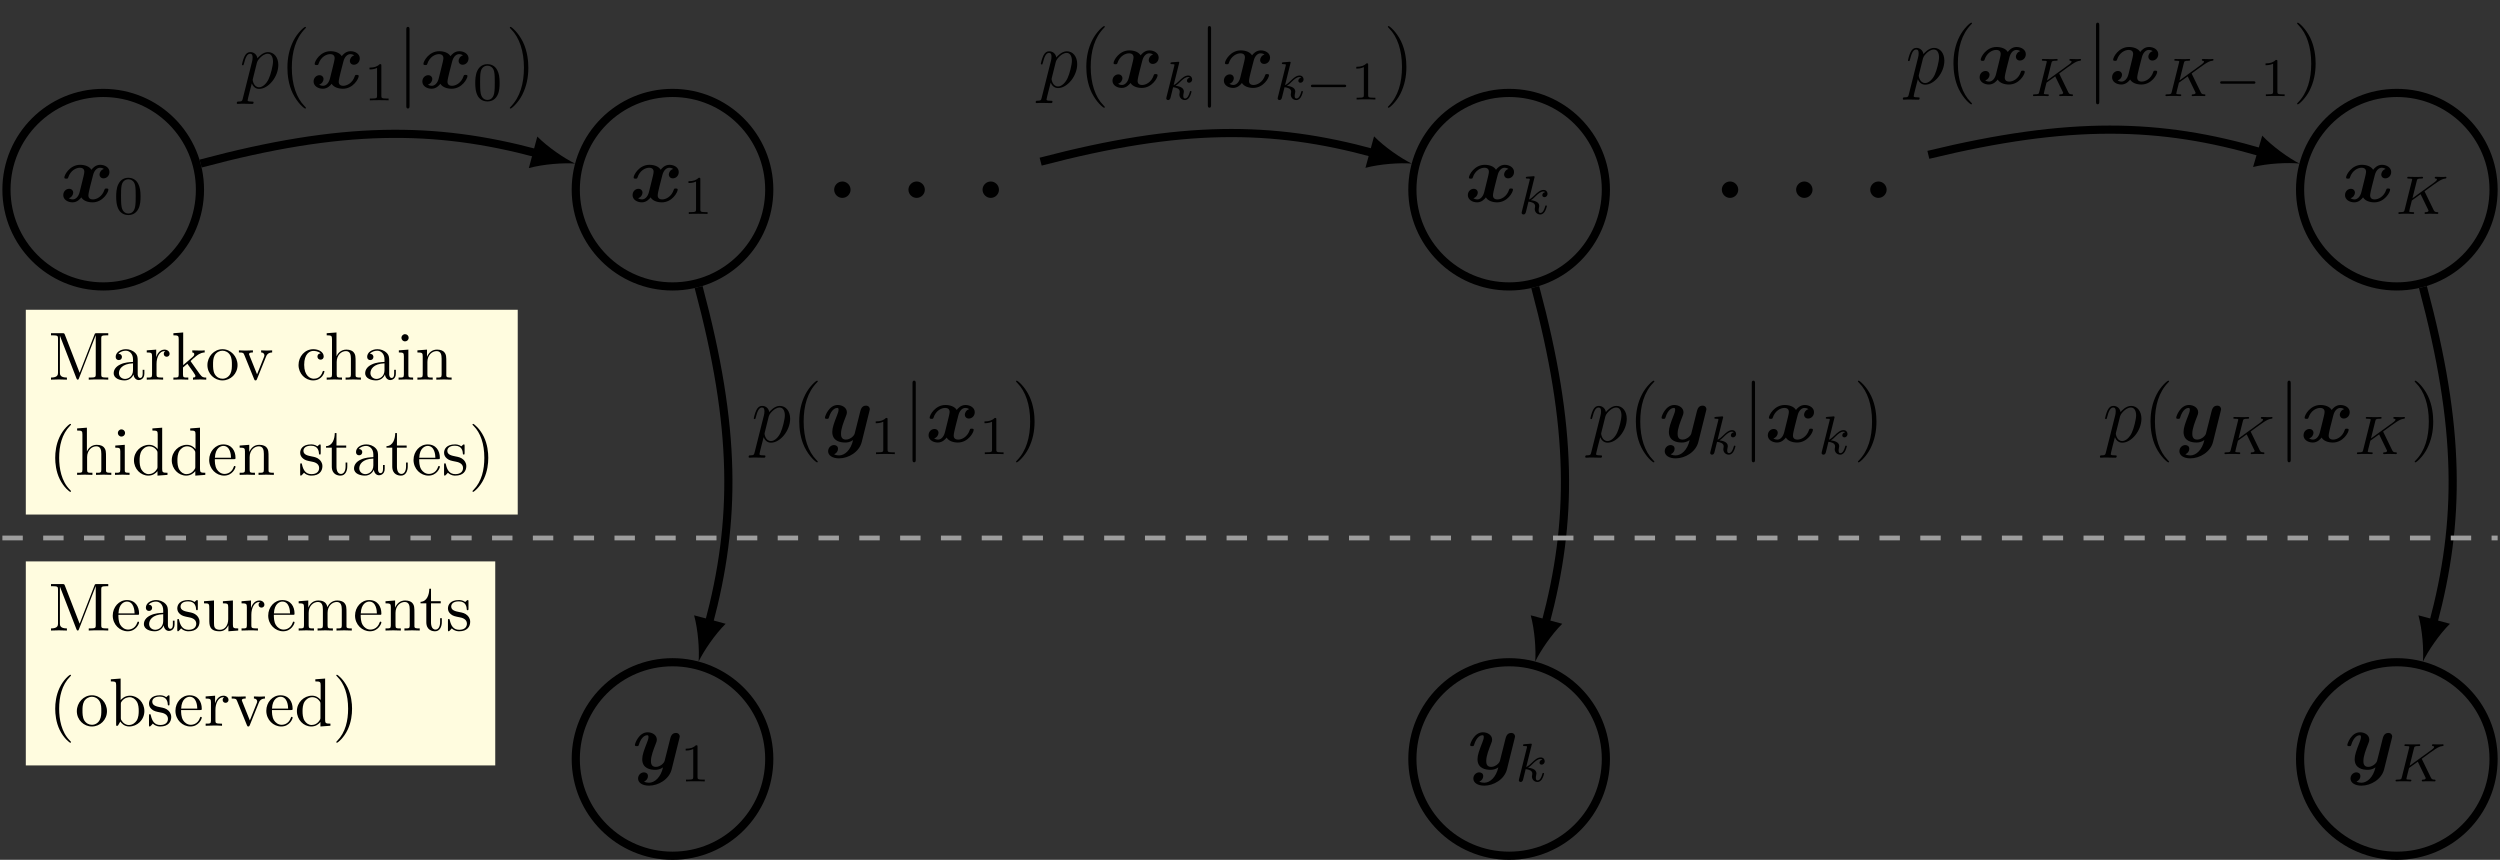 <?xml version="1.0" encoding="UTF-8" standalone="no"?>
<!DOCTYPE svg PUBLIC "-//W3C//DTD SVG 1.1//EN" "http://www.w3.org/Graphics/SVG/1.1/DTD/svg11.dtd">
<svg xmlns="http://www.w3.org/2000/svg" xmlns:xlink="http://www.w3.org/1999/xlink" version="1.1" width="366.24pt" height="125.958pt" viewBox="0 0 366.24 125.958">
<rect x="0" y="0" width="366.24" height="125.958" fill="#333333" stroke="none"/>
<g enable-background="new">
<path transform="matrix(1,0,0,-1,15.12,27.787)" stroke-width="1.196" stroke-linecap="butt" stroke-miterlimit="10" stroke-linejoin="miter" fill="none" stroke="#000000" d="M 14.173 0 C 14.173 7.828 7.828 14.173 0 14.173 C -7.828 14.173 -14.173 7.828 -14.173 0 C -14.173 -7.828 -7.828 -14.173 0 -14.173 C 7.828 -14.173 14.173 -7.828 14.173 0 Z M 0 0 "/>
<symbol id="font_0_1">
<path d="M .498 .409 C .462 .399 .444 .365 .444 .34 C .444 .318 .461 .294 .494 .294 C .529 .294 .566 .323 .566 .372 C .566 .425 .513 .46 .452 .46 C .395 .46 .358 .417 .345 .399 C .32 .441 .264 .46 .207 .46 C .081 .46 .013 .337 .013 .304 C .013 .29 .028 .29 .037 .29 C .049 .29 .056 .29 .06 .303 C .089 .394 .161 .424 .202 .424 C .24 .424 .258 .406 .258 .374 C .258 .355 .244 .3 .235 .264 L .201 .127 C .186 .066 .15 .036 .116 .036 C .111 .036 .088 .036 .068 .051 C .104 .061 .122 .095 .122 .12 C .122 .142 .105 .166 .072 .166 C .037 .166 0 .137 0 .088 C 0 .035 .053 0 .114 0 C .171 0 .208 .043 .221 .061 C .246 .019 .302 0 .359 0 C .485 0 .553 .123 .553 .156 C .553 .17 .538 .17 .529 .17 C .517 .17 .51 .17 .506 .157 C .477 .066 .405 .036 .364 .036 C .326 .036 .308 .054 .308 .086 C .308 .107 .321 .16 .33 .197 C .337 .223 .36 .317 .365 .333 C .38 .393 .415 .424 .45 .424 C .455 .424 .478 .424 .498 .409 Z "/>
</symbol>
<use xlink:href="#font_0_1" transform="matrix(11.955,0,0,-11.955,9.268,29.643)"/>
<symbol id="font_1_1">
<path d="M .448 .34 C .448 .447 .437 .512 .404 .576 C .36 .664 .279 .686 .224 .686 C .098 .686 .052 .592 .038 .564 C .002 .491 0 .392 0 .34 C 0 .274 .003 .173 .051 .093 C .097 .019 .171 0 .224 0 C .272 0 .358 .015 .408 .114 C .445 .186 .448 .275 .448 .34 M .224 .028 C .19 .028 .121 .044 .1 .149 C .089 .206 .089 .3 .089 .352 C .089 .421 .089 .491 .1 .546 C .121 .648 .199 .658 .224 .658 C .258 .658 .327 .641 .347 .55 C .359 .495 .359 .42 .359 .352 C .359 .293 .359 .203 .347 .147 C .326 .042 .257 .028 .224 .028 Z "/>
</symbol>
<use xlink:href="#font_1_1" transform="matrix(7.97,0,0,-7.97,17.02,31.507)"/>
<path transform="matrix(1,0,0,-1,15.12,27.787)" stroke-width="1.196" stroke-linecap="butt" stroke-miterlimit="10" stroke-linejoin="miter" fill="none" stroke="#000000" d="M 97.574 0 C 97.574 7.828 91.229 14.173 83.401 14.173 C 75.573 14.173 69.228 7.828 69.228 0 C 69.228 -7.828 75.573 -14.173 83.401 -14.173 C 91.229 -14.173 97.574 -7.828 97.574 0 Z M 83.401 0 "/>
<use xlink:href="#font_0_1" transform="matrix(11.955,0,0,-11.955,92.668,29.643)"/>
<symbol id="font_1_2">
<path d="M .218 .637 C .218 .664 .216 .665 .189 .665 C .148 .625 .095 .601 0 .601 L 0 .568 C .027 .568 .081 .568 .139 .595 L .139 .082 C .139 .045 .136 .033 .041 .033 L .006 .033 L .006 0 C .047 .003 .133 .003 .178 .003 C .223 .003 .31 .003 .351 0 L .351 .033 L .316 .033 C .221 .033 .218 .045 .218 .082 L .218 .637 Z "/>
</symbol>
<use xlink:href="#font_1_2" transform="matrix(7.97,0,0,-7.97,100.858,31.34)"/>
<symbol id="font_2_1">
<path d="M .097 .048 C .097 .077 .073 .097 .049 .097 C .02 .097 0 .073 0 .049 C 0 .02 .024 0 .048 0 C .077 0 .097 .024 .097 .048 Z "/>
</symbol>
<use xlink:href="#font_2_1" transform="matrix(24.787,0,0,-24.787,122.2,28.992)"/>
<use xlink:href="#font_2_1" transform="matrix(24.787,0,0,-24.787,133.082,28.992)"/>
<use xlink:href="#font_2_1" transform="matrix(24.787,0,0,-24.787,143.939,28.992)"/>
<path transform="matrix(1,0,0,-1,15.12,27.787)" stroke-width="1.196" stroke-linecap="butt" stroke-miterlimit="10" stroke-linejoin="miter" fill="none" stroke="#000000" d="M 220.135 0 C 220.135 7.828 213.789 14.173 205.962 14.173 C 198.134 14.173 191.788 7.828 191.788 0 C 191.788 -7.828 198.134 -14.173 205.962 -14.173 C 213.789 -14.173 220.135 -7.828 220.135 0 Z M 205.962 0 "/>
<use xlink:href="#font_0_1" transform="matrix(11.955,0,0,-11.955,215.033,29.643)"/>
<symbol id="font_3_2">
<path d="M .235 .674 C .236 .676 .239 .689 .239 .69 C .239 .695 .235 .704 .223 .704 C .219 .704 .188 .701 .165 .699 L .109 .695 C .087 .693 .077 .692 .077 .674 C .077 .66 .091 .66 .103 .66 C .151 .66 .151 .654 .151 .645 C .151 .642 .151 .64 .146 .622 L .004 .053 C 0 .038 0 .032 0 .031 C 0 .014 .014 0 .033 0 C .067 0 .075 .032 .079 .046 C .089 .088 .115 .194 .126 .236 C .181 .23 .248 .211 .248 .154 C .248 .149 .248 .144 .246 .134 C .243 .121 .241 .107 .241 .102 C .241 .043 .285 0 .343 0 C .385 0 .411 .031 .424 .05 C .448 .087 .464 .147 .464 .153 C .464 .163 .456 .166 .449 .166 C .437 .166 .435 .16 .431 .142 C .418 .095 .392 .028 .345 .028 C .319 .028 .313 .05 .313 .077 C .313 .09 .314 .102 .319 .125 C .32 .129 .324 .145 .324 .156 C .324 .238 .221 .256 .17 .263 C .207 .285 .241 .319 .253 .332 C .308 .386 .353 .423 .401 .423 C .414 .423 .426 .42 .434 .41 C .38 .403 .38 .356 .38 .355 C .38 .333 .397 .318 .419 .318 C .446 .318 .476 .34 .476 .381 C .476 .415 .452 .451 .402 .451 C .344 .451 .292 .407 .235 .35 C .177 .293 .152 .282 .136 .275 L .235 .674 Z "/>
</symbol>
<use xlink:href="#font_3_2" transform="matrix(7.97,0,0,-7.97,222.912,31.42)"/>
<use xlink:href="#font_2_1" transform="matrix(24.787,0,0,-24.787,252.241,28.992)"/>
<use xlink:href="#font_2_1" transform="matrix(24.787,0,0,-24.787,263.123,28.992)"/>
<use xlink:href="#font_2_1" transform="matrix(24.787,0,0,-24.787,273.98,28.992)"/>
<path transform="matrix(1,0,0,-1,15.12,27.787)" stroke-width="1.196" stroke-linecap="butt" stroke-miterlimit="10" stroke-linejoin="miter" fill="none" stroke="#000000" d="M 350.178 0 C 350.178 7.828 343.833 14.173 336.005 14.173 C 328.177 14.173 321.832 7.828 321.832 0 C 321.832 -7.828 328.177 -14.173 336.005 -14.173 C 343.833 -14.173 350.178 -7.828 350.178 0 Z M 336.005 0 "/>
<use xlink:href="#font_0_1" transform="matrix(11.955,0,0,-11.955,343.534,29.643)"/>
<symbol id="font_3_1">
<path d="M .488 .402 C .487 .404 .482 .414 .482 .415 C .482 .417 .499 .429 .509 .436 C .588 .494 .696 .572 .729 .593 C .78 .625 .817 .646 .862 .65 C .87 .651 .884 .652 .884 .67 C .883 .677 .877 .683 .87 .683 C .869 .683 .841 .68 .834 .68 L .794 .68 C .777 .68 .752 .68 .743 .681 C .736 .681 .697 .683 .69 .683 C .683 .683 .669 .683 .669 .664 C .669 .663 .67 .651 .685 .65 C .693 .649 .709 .647 .709 .635 C .709 .619 .689 .602 .687 .601 L .679 .594 C .676 .591 .672 .587 .667 .584 L .259 .288 L .338 .605 C .347 .641 .349 .65 .422 .65 C .442 .65 .454 .65 .454 .669 C .454 .67 .453 .683 .437 .683 C .418 .683 .394 .681 .375 .68 L .312 .68 C .216 .68 .19 .683 .183 .683 C .178 .683 .163 .683 .163 .664 C .163 .65 .175 .65 .192 .65 C .225 .65 .254 .65 .254 .634 C .254 .63 .253 .629 .25 .616 L .116 .079 C .107 .041 .105 .033 .031 .033 C .012 .033 0 .033 0 .014 C 0 .01 .003 0 .016 0 C .035 0 .059 .002 .078 .003 L .207 .003 C .223 .002 .256 0 .271 0 C .276 0 .291 0 .291 .018 C .291 .033 .279 .033 .262 .033 C .255 .033 .241 .033 .224 .035 C .203 .037 .2 .039 .2 .049 C .2 .055 .207 .08 .21 .096 L .248 .247 L .409 .363 L .529 .116 C .533 .108 .544 .086 .548 .077 C .554 .067 .554 .065 .554 .061 C .554 .034 .517 .033 .506 .033 C .496 .033 .482 .033 .482 .014 C .482 .013 .483 0 .499 0 C .509 0 .547 .002 .556 .003 L .614 .003 C .706 .003 .703 0 .716 0 C .72 0 .735 0 .735 .019 C .735 .033 .721 .033 .715 .033 C .676 .034 .663 .041 .647 .075 L .488 .402 Z "/>
</symbol>
<use xlink:href="#font_3_1" transform="matrix(7.97,0,0,-7.97,351.349,31.34)"/>
<path transform="matrix(1,0,0,-1,15.12,27.787)" stroke-width="1.196" stroke-linecap="butt" stroke-miterlimit="10" stroke-linejoin="miter" fill="none" stroke="#000000" d="M 97.574 -83.401 C 97.574 -75.573 91.229 -69.228 83.401 -69.228 C 75.573 -69.228 69.228 -75.573 69.228 -83.401 C 69.228 -91.229 75.573 -97.574 83.401 -97.574 C 91.229 -97.574 97.574 -91.229 97.574 -83.401 Z M 83.401 -83.401 "/>
<symbol id="font_0_2">
<path d="M .545 .579 C .55 .597 .55 .599 .55 .602 C .55 .624 .534 .646 .503 .646 C .451 .646 .439 .599 .432 .572 L .406 .468 C .394 .42 .375 .343 .364 .302 C .359 .28 .328 .256 .325 .254 C .314 .247 .29 .23 .257 .23 C .198 .23 .197 .28 .197 .303 C .197 .364 .228 .442 .256 .514 C .266 .54 .269 .547 .269 .564 C .269 .622 .211 .654 .156 .654 C .05 .654 0 .518 0 .498 C 0 .484 .015 .484 .024 .484 C .036 .484 .043 .484 .047 .497 C .08 .608 .135 .618 .15 .618 C .157 .618 .167 .618 .167 .597 C .167 .574 .156 .548 .15 .532 C .111 .432 .09 .375 .09 .324 C .09 .21 .19 .194 .249 .194 C .274 .194 .308 .198 .345 .224 C .317 .101 .242 .036 .173 .036 C .16 .036 .132 .038 .112 .05 C .144 .063 .16 .09 .16 .117 C .16 .153 .131 .163 .111 .163 C .074 .163 .039 .131 .039 .087 C .039 .036 .092 0 .173 0 C .288 0 .42 .077 .451 .201 L .545 .579 Z "/>
</symbol>
<use xlink:href="#font_0_2" transform="matrix(11.955,0,0,-11.955,93.008,115.096)"/>
<use xlink:href="#font_1_2" transform="matrix(7.97,0,0,-7.97,100.447,114.475)"/>
<path transform="matrix(1,0,0,-1,15.12,27.787)" stroke-width="1.196" stroke-linecap="butt" stroke-miterlimit="10" stroke-linejoin="miter" fill="none" stroke="#000000" d="M 220.135 -83.401 C 220.135 -75.573 213.789 -69.228 205.962 -69.228 C 198.134 -69.228 191.788 -75.573 191.788 -83.401 C 191.788 -91.229 198.134 -97.574 205.962 -97.574 C 213.789 -97.574 220.135 -91.229 220.135 -83.401 Z M 205.962 -83.401 "/>
<use xlink:href="#font_0_2" transform="matrix(11.955,0,0,-11.955,215.373,115.096)"/>
<use xlink:href="#font_3_2" transform="matrix(7.97,0,0,-7.97,222.501,114.555)"/>
<path transform="matrix(1,0,0,-1,15.12,27.787)" stroke-width="1.196" stroke-linecap="butt" stroke-miterlimit="10" stroke-linejoin="miter" fill="none" stroke="#000000" d="M 350.178 -83.401 C 350.178 -75.573 343.833 -69.228 336.005 -69.228 C 328.177 -69.228 321.832 -75.573 321.832 -83.401 C 321.832 -91.229 328.177 -97.574 336.005 -97.574 C 343.833 -97.574 350.178 -91.229 350.178 -83.401 Z M 336.005 -83.401 "/>
<use xlink:href="#font_0_2" transform="matrix(11.955,0,0,-11.955,343.874,115.096)"/>
<use xlink:href="#font_3_1" transform="matrix(7.97,0,0,-7.97,350.938,114.475)"/>
<path transform="matrix(1,0,0,-1,15.12,27.787)" stroke-width="1.196" stroke-linecap="butt" stroke-miterlimit="10" stroke-linejoin="miter" fill="none" stroke="#000000" d="M 14.268 3.823 C 34.935 9.36 48.466 9.36 63.59 5.308 "/>
<path transform="matrix(.966,.259,.259,-.966,78.71,22.479)" d="M 5.739 0 C 4.038 .319 1.275 1.275 -.638 2.391 L -.638 -2.391 C 1.275 -1.275 4.038 -.319 5.739 0 "/>
<symbol id="font_2_2">
<path d="M .074 .067 C .067 .037 .063 .029 .022 .029 C .01 .029 0 .029 0 .01 C 0 .008 .001 0 .012 0 C .025 0 .039 .002 .052 .002 L .095 .002 C .116 .002 .167 0 .188 0 C .194 0 .206 0 .206 .018 C .206 .029 .199 .029 .182 .029 C .136 .029 .133 .036 .133 .044 C .133 .056 .178 .228 .184 .251 C .195 .223 .222 .184 .274 .184 C .387 .184 .509 .331 .509 .478 C .509 .57 .457 .635 .382 .635 C .318 .635 .264 .573 .253 .559 C .245 .609 .206 .635 .166 .635 C .137 .635 .114 .621 .095 .583 C .077 .547 .063 .486 .063 .482 C .063 .478 .067 .473 .074 .473 C .082 .473 .083 .474 .089 .497 C .104 .556 .123 .615 .163 .615 C .186 .615 .194 .599 .194 .569 C .194 .545 .191 .535 .187 .517 L .074 .067 M .247 .506 C .254 .534 .282 .563 .298 .577 C .309 .587 .342 .615 .38 .615 C .424 .615 .444 .571 .444 .519 C .444 .471 .416 .358 .391 .306 C .366 .252 .32 .204 .274 .204 C .206 .204 .195 .29 .195 .294 C .195 .297 .197 .305 .198 .31 L .247 .506 Z "/>
</symbol>
<use xlink:href="#font_2_2" transform="matrix(11.955,0,0,-11.955,34.687,15.223)"/>
<symbol id="font_4_1">
<path d="M .227 .008 C .227 .011 .227 .013 .21 .03 C .11 .131 .054 .296 .054 .5 C .054 .694 .101 .861 .217 .979 C .227 .988 .227 .99 .227 .993 C .227 .999 .222 1.001 .218 1.001 C .205 1.001 .123 .929 .074 .831 C .023 .73 0 .623 0 .5 C 0 .411 .014 .292 .066 .185 C .125 .065 .207 0 .218 0 C .222 0 .227 .002 .227 .008 Z "/>
</symbol>
<use xlink:href="#font_4_1" transform="matrix(11.955,0,0,-11.955,42.105,15.905)"/>
<use xlink:href="#font_0_1" transform="matrix(11.955,0,0,-11.955,45.94,13)"/>
<use xlink:href="#font_1_2" transform="matrix(7.97,0,0,-7.97,54.129,14.697)"/>
<symbol id="font_5_1">
<path d="M .04 .964 C .04 .982 .04 1 .02 1 C 0 1 0 .982 0 .964 L 0 .036 C 0 .018 0 0 .02 0 C .04 0 .04 .018 .04 .036 L .04 .964 Z "/>
</symbol>
<use xlink:href="#font_5_1" transform="matrix(11.955,0,0,-11.955,59.52,15.893)"/>
<use xlink:href="#font_0_1" transform="matrix(11.955,0,0,-11.955,61.872,13)"/>
<use xlink:href="#font_1_1" transform="matrix(7.97,0,0,-7.97,69.623,14.864)"/>
<symbol id="font_4_2">
<path d="M .227 .5 C .227 .576 .217 .7 .161 .816 C .102 .936 .02 1.001 .009 1.001 C .005 1.001 0 .999 0 .993 C 0 .99 0 .988 .017 .971 C .117 .87 .173 .705 .173 .501 C .173 .307 .126 .14 .01 .022 C 0 .013 0 .011 0 .008 C 0 .002 .005 0 .009 0 C .022 0 .104 .072 .153 .17 C .204 .272 .227 .38 .227 .5 Z "/>
</symbol>
<use xlink:href="#font_4_2" transform="matrix(11.955,0,0,-11.955,74.687,15.905)"/>
<path transform="matrix(1,0,0,-1,15.12,27.787)" stroke-width="1.196" stroke-linecap="butt" stroke-miterlimit="10" stroke-linejoin="miter" fill="none" stroke="#000000" d="M 137.332 4.106 C 157.917 9.507 171.166 9.438 186.159 5.337 "/>
<path transform="matrix(.965,.264,.264,-.965,201.279,22.45)" d="M 5.739 0 C 4.038 .319 1.275 1.275 -.638 2.391 L -.638 -2.391 C 1.275 -1.275 4.038 -.319 5.739 0 "/>
<use xlink:href="#font_2_2" transform="matrix(11.955,0,0,-11.955,151.721,15.104)"/>
<use xlink:href="#font_4_1" transform="matrix(11.955,0,0,-11.955,159.14,15.786)"/>
<use xlink:href="#font_0_1" transform="matrix(11.955,0,0,-11.955,162.974,12.881)"/>
<use xlink:href="#font_3_2" transform="matrix(7.97,0,0,-7.97,170.853,14.658)"/>
<use xlink:href="#font_5_1" transform="matrix(11.955,0,0,-11.955,176.941,15.774)"/>
<use xlink:href="#font_0_1" transform="matrix(11.955,0,0,-11.955,179.293,12.881)"/>
<use xlink:href="#font_3_2" transform="matrix(7.97,0,0,-7.97,187.172,14.658)"/>
<symbol id="font_6_1">
<path d="M .611 0 C .627 0 .649 0 .649 .023 C .649 .046 .627 .046 .611 .046 L .038 .046 C .022 .046 0 .046 0 .023 C 0 0 .022 0 .038 0 L .611 0 Z "/>
</symbol>
<use xlink:href="#font_6_1" transform="matrix(7.97,0,0,-7.97,192.041,12.769)"/>
<use xlink:href="#font_1_2" transform="matrix(7.97,0,0,-7.97,198.691,14.578)"/>
<use xlink:href="#font_4_2" transform="matrix(11.955,0,0,-11.955,203.317,15.786)"/>
<path transform="matrix(1,0,0,-1,15.12,27.787)" stroke-width="1.196" stroke-linecap="butt" stroke-miterlimit="10" stroke-linejoin="miter" fill="none" stroke="#000000" d="M 267.375 5.104 C 288.055 10.127 301.316 9.813 316.231 5.438 "/>
<path transform="matrix(.96,.281,.281,-.96,331.351,22.349)" d="M 5.739 0 C 4.038 .319 1.275 1.275 -.638 2.391 L -.638 -2.391 C 1.275 -1.275 4.038 -.319 5.739 0 "/>
<use xlink:href="#font_2_2" transform="matrix(11.955,0,0,-11.955,278.756,14.606)"/>
<use xlink:href="#font_4_1" transform="matrix(11.955,0,0,-11.955,286.174,15.288)"/>
<use xlink:href="#font_0_1" transform="matrix(11.955,0,0,-11.955,290.008,12.383)"/>
<use xlink:href="#font_3_1" transform="matrix(7.97,0,0,-7.97,297.824,14.08)"/>
<use xlink:href="#font_5_1" transform="matrix(11.955,0,0,-11.955,307.059,15.276)"/>
<use xlink:href="#font_0_1" transform="matrix(11.955,0,0,-11.955,309.411,12.383)"/>
<use xlink:href="#font_3_1" transform="matrix(7.97,0,0,-7.97,317.227,14.08)"/>
<use xlink:href="#font_6_1" transform="matrix(7.97,0,0,-7.97,325.241,12.271)"/>
<use xlink:href="#font_1_2" transform="matrix(7.97,0,0,-7.97,331.892,14.08)"/>
<use xlink:href="#font_4_2" transform="matrix(11.955,0,0,-11.955,336.517,15.288)"/>
<path transform="matrix(1,0,0,-1,15.12,27.787)" stroke-width="1.196" stroke-linecap="butt" stroke-miterlimit="10" stroke-linejoin="miter" fill="none" stroke="#000000" d="M 87.224 -14.268 C 92.761 -34.935 92.761 -48.466 88.709 -63.59 "/>
<path transform="matrix(-.259,.966,.966,.259,103.829,91.377)" d="M 5.739 0 C 4.038 .319 1.275 1.275 -.638 2.391 L -.638 -2.391 C 1.275 -1.275 4.038 -.319 5.739 0 "/>
<use xlink:href="#font_2_2" transform="matrix(11.955,0,0,-11.955,109.669,67.052)"/>
<use xlink:href="#font_4_1" transform="matrix(11.955,0,0,-11.955,117.087,67.734)"/>
<use xlink:href="#font_0_2" transform="matrix(11.955,0,0,-11.955,120.85,67.148)"/>
<use xlink:href="#font_1_2" transform="matrix(7.97,0,0,-7.97,128.289,66.527)"/>
<use xlink:href="#font_5_1" transform="matrix(11.955,0,0,-11.955,133.679,67.722)"/>
<use xlink:href="#font_0_1" transform="matrix(11.955,0,0,-11.955,136.031,64.829)"/>
<use xlink:href="#font_1_2" transform="matrix(7.97,0,0,-7.97,144.221,66.527)"/>
<use xlink:href="#font_4_2" transform="matrix(11.955,0,0,-11.955,148.846,67.734)"/>
<path transform="matrix(1,0,0,-1,15.12,27.787)" stroke-width="1.196" stroke-linecap="butt" stroke-miterlimit="10" stroke-linejoin="miter" fill="none" stroke="#000000" d="M 209.784 -14.268 C 215.322 -34.935 215.322 -48.466 211.269 -63.59 "/>
<path transform="matrix(-.259,.966,.966,.259,226.389,91.377)" d="M 5.739 0 C 4.038 .319 1.275 1.275 -.638 2.391 L -.638 -2.391 C 1.275 -1.275 4.038 -.319 5.739 0 "/>
<use xlink:href="#font_2_2" transform="matrix(11.955,0,0,-11.955,232.228,67.052)"/>
<use xlink:href="#font_4_1" transform="matrix(11.955,0,0,-11.955,239.646,67.734)"/>
<use xlink:href="#font_0_2" transform="matrix(11.955,0,0,-11.955,243.409,67.148)"/>
<use xlink:href="#font_3_2" transform="matrix(7.97,0,0,-7.97,250.537,66.607)"/>
<use xlink:href="#font_5_1" transform="matrix(11.955,0,0,-11.955,256.626,67.722)"/>
<use xlink:href="#font_0_1" transform="matrix(11.955,0,0,-11.955,258.978,64.829)"/>
<use xlink:href="#font_3_2" transform="matrix(7.97,0,0,-7.97,266.856,66.607)"/>
<use xlink:href="#font_4_2" transform="matrix(11.955,0,0,-11.955,272.18,67.734)"/>
<path transform="matrix(1,0,0,-1,15.12,27.787)" stroke-width="1.196" stroke-linecap="butt" stroke-miterlimit="10" stroke-linejoin="miter" fill="none" stroke="#000000" d="M 339.828 -14.268 C 345.365 -34.935 345.365 -48.466 341.313 -63.59 "/>
<path transform="matrix(-.259,.966,.966,.259,356.433,91.377)" d="M 5.739 0 C 4.038 .319 1.275 1.275 -.638 2.391 L -.638 -2.391 C 1.275 -1.275 4.038 -.319 5.739 0 "/>
<use xlink:href="#font_2_2" transform="matrix(11.955,0,0,-11.955,307.626,67.052)"/>
<use xlink:href="#font_4_1" transform="matrix(11.955,0,0,-11.955,315.044,67.734)"/>
<use xlink:href="#font_0_2" transform="matrix(11.955,0,0,-11.955,318.807,67.148)"/>
<use xlink:href="#font_3_1" transform="matrix(7.97,0,0,-7.97,325.872,66.527)"/>
<use xlink:href="#font_5_1" transform="matrix(11.955,0,0,-11.955,335.107,67.722)"/>
<use xlink:href="#font_0_1" transform="matrix(11.955,0,0,-11.955,337.459,64.829)"/>
<use xlink:href="#font_3_1" transform="matrix(7.97,0,0,-7.97,345.275,66.527)"/>
<use xlink:href="#font_4_2" transform="matrix(11.955,0,0,-11.955,353.744,67.734)"/>
<path transform="matrix(1,0,0,-1,15.12,27.787)" stroke-width=".697" stroke-linecap="butt" stroke-dasharray="2.989,2.989" stroke-miterlimit="10" stroke-linejoin="miter" fill="none" stroke="#9e9e9e" d="M -14.771 -51.024 L 350.776 -51.024 "/>
<path transform="matrix(1,0,0,-1,15.12,27.787)" d="M -11.339 -47.592 L 60.725 -47.592 L 60.725 -17.593 L -11.339 -17.593 Z " fill="#fffcdf"/>
<symbol id="font_7_3">
<path d="M .204 .661 C .195 .683 .192 .683 .169 .683 L 0 .683 L 0 .652 L .024 .652 C .101 .652 .103 .641 .103 .605 L .103 .105 C .103 .078 .103 .031 0 .031 L 0 0 C .035 .001 .084 .003 .117 .003 C .15 .003 .199 .001 .234 0 L .234 .031 C .131 .031 .131 .078 .131 .105 L .131 .644 L .132 .644 L .373 .022 C .378 .009 .383 0 .393 0 C .404 0 .407 .008 .411 .019 L .657 .652 L .658 .652 L .658 .078 C .658 .042 .656 .031 .579 .031 L .555 .031 L .555 0 C .592 .003 .66 .003 .699 .003 C .738 .003 .805 .003 .842 0 L .842 .031 L .818 .031 C .741 .031 .739 .042 .739 .078 L .739 .605 C .739 .641 .741 .652 .818 .652 L .842 .652 L .842 .683 L .673 .683 C .647 .683 .647 .682 .64 .664 L .421 .101 L .204 .661 Z "/>
</symbol>
<symbol id="font_7_4">
<path d="M .291 .087 C .295 .047 .322 .005 .369 .005 C .39 .005 .451 .019 .451 .1 L .451 .156 L .426 .156 L .426 .1 C .426 .042 .401 .036 .39 .036 C .357 .036 .353 .081 .353 .086 L .353 .286 C .353 .328 .353 .367 .317 .404 C .278 .443 .228 .459 .18 .459 C .098 .459 .029 .412 .029 .346 C .029 .316 .049 .299 .075 .299 C .103 .299 .121 .319 .121 .345 C .121 .357 .116 .39 .07 .391 C .097 .426 .146 .437 .178 .437 C .227 .437 .284 .398 .284 .309 L .284 .272 C .233 .269 .163 .266 .1 .236 C .025 .202 0 .15 0 .106 C 0 .025 .097 0 .16 0 C .226 0 .272 .04 .291 .087 M .284 .251 L .284 .151 C .284 .056 .212 .022 .167 .022 C .118 .022 .077 .057 .077 .107 C .077 .162 .119 .245 .284 .251 Z "/>
</symbol>
<symbol id="font_7_f">
<path d="M .139 .332 L .139 .442 L 0 .431 L 0 .4 C .07 .4 .078 .393 .078 .344 L .078 .076 C .078 .031 .067 .031 0 .031 L 0 0 C .039 .001 .086 .003 .114 .003 C .154 .003 .201 .003 .241 0 L .241 .031 L .22 .031 C .146 .031 .144 .042 .144 .078 L .144 .232 C .144 .331 .186 .42 .262 .42 C .269 .42 .271 .42 .273 .419 C .27 .418 .25 .406 .25 .38 C .25 .352 .271 .337 .293 .337 C .311 .337 .336 .349 .336 .381 C .336 .413 .305 .442 .262 .442 C .189 .442 .153 .375 .139 .332 Z "/>
</symbol>
<symbol id="font_7_b">
<path d="M .078 .076 C .078 .031 .067 .031 0 .031 L 0 0 C .033 .001 .08 .003 .109 .003 C .139 .003 .179 .002 .219 0 L .219 .031 C .152 .031 .141 .031 .141 .076 L .141 .179 L .205 .234 C .282 .128 .324 .072 .324 .054 C .324 .035 .307 .031 .288 .031 L .288 0 C .316 .001 .375 .003 .396 .003 C .425 .003 .454 .002 .483 0 L .483 .031 C .446 .031 .424 .031 .386 .084 L .259 .263 C .258 .265 .253 .271 .253 .274 C .253 .278 .324 .338 .334 .346 C .397 .397 .439 .399 .46 .4 L .46 .431 C .431 .428 .418 .428 .39 .428 C .354 .428 .292 .43 .278 .431 L .278 .4 C .297 .399 .307 .388 .307 .375 C .307 .355 .293 .343 .285 .336 L .144 .214 L .144 .694 L 0 .683 L 0 .652 C .07 .652 .078 .645 .078 .596 L .078 .076 Z "/>
</symbol>
<symbol id="font_7_e">
<path d="M .443 .225 C .443 .353 .343 .459 .222 .459 C .097 .459 0 .35 0 .225 C 0 .096 .104 0 .221 0 C .342 0 .443 .098 .443 .225 M .222 .025 C .179 .025 .135 .046 .108 .092 C .083 .136 .083 .197 .083 .233 C .083 .272 .083 .326 .107 .37 C .134 .416 .181 .437 .221 .437 C .265 .437 .308 .415 .334 .372 C .36 .329 .36 .271 .36 .233 C .36 .197 .36 .143 .338 .099 C .316 .054 .272 .025 .222 .025 Z "/>
</symbol>
<symbol id="font_7_13">
<path d="M .397 .344 C .406 .367 .423 .41 .489 .411 L .489 .442 C .466 .44 .437 .439 .414 .439 C .39 .439 .344 .441 .327 .442 L .327 .411 C .364 .41 .375 .387 .375 .368 C .375 .359 .373 .355 .369 .344 L .267 .089 L .155 .368 C .149 .381 .149 .383 .149 .385 C .149 .411 .188 .411 .206 .411 L .206 .442 C .176 .441 .12 .439 .097 .439 C .07 .439 .03 .44 0 .442 L 0 .411 C .063 .411 .067 .405 .08 .374 L .224 .019 C .23 .005 .232 0 .245 0 C .258 0 .262 .009 .266 .019 L .397 .344 Z "/>
</symbol>
<symbol id="font_7_6">
<path d="M .083 .229 C .083 .392 .165 .434 .218 .434 C .227 .434 .29 .433 .325 .397 C .284 .394 .278 .364 .278 .351 C .278 .325 .296 .305 .324 .305 C .35 .305 .37 .322 .37 .352 C .37 .42 .294 .459 .217 .459 C .092 .459 0 .351 0 .227 C 0 .099 .099 0 .215 0 C .349 0 .381 .12 .381 .13 C .381 .14 .371 .14 .368 .14 C .359 .14 .357 .136 .355 .13 C .326 .037 .261 .025 .224 .025 C .171 .025 .083 .068 .083 .229 Z "/>
</symbol>
<symbol id="font_7_9">
<path d="M .078 .076 C .078 .031 .067 .031 0 .031 L 0 0 C .035 .001 .086 .003 .113 .003 C .139 .003 .191 .001 .225 0 L .225 .031 C .158 .031 .147 .031 .147 .076 L .147 .26 C .147 .364 .218 .42 .282 .42 C .345 .42 .356 .366 .356 .309 L .356 .076 C .356 .031 .345 .031 .278 .031 L .278 0 C .313 .001 .364 .003 .391 .003 C .417 .003 .469 .001 .503 0 L .503 .031 C .451 .031 .426 .031 .425 .061 L .425 .252 C .425 .338 .425 .369 .394 .405 C .38 .422 .347 .442 .289 .442 C .205 .442 .161 .382 .144 .344 L .144 .694 L 0 .683 L 0 .652 C .07 .652 .078 .645 .078 .596 L .078 .076 Z "/>
</symbol>
<symbol id="font_7_a">
<path d="M .144 .442 L .004 .431 L .004 .4 C .069 .4 .078 .394 .078 .345 L .078 .076 C .078 .031 .067 .031 0 .031 L 0 0 C .032 .001 .086 .003 .11 .003 C .145 .003 .18 .001 .214 0 L .214 .031 C .148 .031 .144 .036 .144 .075 L .144 .442 M .148 .616 C .148 .648 .123 .669 .095 .669 C .064 .669 .042 .642 .042 .616 C .042 .589 .064 .563 .095 .563 C .123 .563 .148 .584 .148 .616 Z "/>
</symbol>
<symbol id="font_7_d">
<path d="M .078 .344 L .078 .076 C .078 .031 .067 .031 0 .031 L 0 0 C .035 .001 .086 .003 .113 .003 C .139 .003 .191 .001 .225 0 L .225 .031 C .158 .031 .147 .031 .147 .076 L .147 .26 C .147 .364 .218 .42 .282 .42 C .345 .42 .356 .366 .356 .309 L .356 .076 C .356 .031 .345 .031 .278 .031 L .278 0 C .313 .001 .364 .003 .391 .003 C .417 .003 .469 .001 .503 0 L .503 .031 C .451 .031 .426 .031 .425 .061 L .425 .252 C .425 .338 .425 .369 .394 .405 C .38 .422 .347 .442 .289 .442 C .216 .442 .169 .399 .141 .337 L .141 .442 L 0 .431 L 0 .4 C .07 .4 .078 .393 .078 .344 Z "/>
</symbol>
<symbol id="font_7_1">
<path d="M .232 .01 C .232 .013 .232 .015 .215 .032 C .09 .158 .058 .347 .058 .5 C .058 .674 .096 .848 .219 .973 C .232 .985 .232 .987 .232 .99 C .232 .997 .228 1 .222 1 C .212 1 .122 .932 .063 .805 C .012 .695 0 .584 0 .5 C 0 .422 .011 .301 .066 .188 C .126 .065 .212 0 .222 0 C .228 0 .232 .003 .232 .01 Z "/>
</symbol>
<symbol id="font_7_7">
<path d="M .346 .066 L .346 0 L .493 .011 L .493 .042 C .423 .042 .415 .049 .415 .098 L .415 .705 L .271 .694 L .271 .663 C .341 .663 .349 .656 .349 .607 L .349 .391 C .32 .427 .277 .453 .223 .453 C .105 .453 0 .355 0 .226 C 0 .099 .098 0 .212 0 C .276 0 .321 .034 .346 .066 M .346 .334 L .346 .129 C .346 .111 .346 .109 .335 .092 C .305 .044 .26 .022 .217 .022 C .172 .022 .136 .048 .112 .086 C .086 .127 .083 .184 .083 .225 C .083 .262 .085 .322 .114 .367 C .135 .398 .173 .431 .227 .431 C .262 .431 .304 .416 .335 .371 C .346 .354 .346 .352 .346 .334 Z "/>
</symbol>
<symbol id="font_7_8">
<path d="M .084 .263 C .09 .412 .174 .437 .208 .437 C .311 .437 .321 .302 .321 .263 L .084 .263 M .083 .242 L .362 .242 C .384 .242 .387 .242 .387 .263 C .387 .362 .333 .459 .208 .459 C .092 .459 0 .356 0 .231 C 0 .097 .105 0 .22 0 C .342 0 .387 .111 .387 .13 C .387 .14 .379 .142 .374 .142 C .365 .142 .363 .136 .361 .128 C .326 .025 .236 .025 .226 .025 C .176 .025 .136 .055 .113 .092 C .083 .14 .083 .206 .083 .242 Z "/>
</symbol>
<symbol id="font_7_10">
<path d="M .175 .205 C .197 .201 .279 .185 .279 .113 C .279 .062 .244 .022 .166 .022 C .082 .022 .046 .079 .027 .164 C .024 .177 .023 .181 .013 .181 C 0 .181 0 .174 0 .156 L 0 .024 C 0 .007 0 0 .011 0 C .016 0 .017 .001 .036 .02 C .038 .022 .038 .024 .056 .043 C .1 .001 .145 0 .166 0 C .281 0 .327 .067 .327 .139 C .327 .192 .297 .222 .285 .234 C .252 .266 .213 .274 .171 .282 C .115 .293 .048 .306 .048 .364 C .048 .399 .074 .44 .16 .44 C .27 .44 .275 .35 .277 .319 C .278 .31 .287 .31 .289 .31 C .302 .31 .302 .315 .302 .334 L .302 .435 C .302 .452 .302 .459 .291 .459 C .286 .459 .284 .459 .271 .447 C .268 .443 .258 .434 .254 .431 C .216 .459 .175 .459 .16 .459 C .038 .459 0 .392 0 .336 C 0 .301 .016 .273 .043 .251 C .075 .225 .103 .219 .175 .205 Z "/>
</symbol>
<symbol id="font_7_11">
<path d="M .154 .411 L .297 .411 L .297 .442 L .154 .442 L .154 .626 L .129 .626 C .128 .544 .098 .437 0 .433 L 0 .411 L .085 .411 L .085 .135 C .085 .012 .178 0 .214 0 C .285 0 .313 .071 .313 .135 L .313 .192 L .288 .192 L .288 .137 C .288 .063 .258 .025 .221 .025 C .154 .025 .154 .116 .154 .133 L .154 .411 Z "/>
</symbol>
<symbol id="font_7_2">
<path d="M .232 .5 C .232 .578 .221 .699 .166 .812 C .106 .935 .02 1 .01 1 C .004 1 0 .996 0 .99 C 0 .987 0 .985 .019 .967 C .117 .868 .174 .709 .174 .5 C .174 .329 .137 .153 .013 .027 C 0 .015 0 .013 0 .01 C 0 .004 .004 0 .01 0 C .02 0 .11 .068 .169 .195 C .22 .305 .232 .416 .232 .5 Z "/>
</symbol>
<use xlink:href="#font_7_3" transform="matrix(9.963,0,0,-9.963,7.471,55.619)"/>
<use xlink:href="#font_7_4" transform="matrix(9.963,0,0,-9.963,16.656,55.729)"/>
<use xlink:href="#font_7_f" transform="matrix(9.963,0,0,-9.963,21.498,55.619)"/>
<use xlink:href="#font_7_b" transform="matrix(9.963,0,0,-9.963,25.403,55.619)"/>
<use xlink:href="#font_7_e" transform="matrix(9.963,0,0,-9.963,30.385,55.729)"/>
<use xlink:href="#font_7_13" transform="matrix(9.963,0,0,-9.963,34.997,55.729)"/>
<use xlink:href="#font_7_6" transform="matrix(9.963,0,0,-9.963,43.734,55.729)"/>
<use xlink:href="#font_7_9" transform="matrix(9.963,0,0,-9.963,47.859,55.619)"/>
<use xlink:href="#font_7_4" transform="matrix(9.963,0,0,-9.963,53.498,55.729)"/>
<use xlink:href="#font_7_a" transform="matrix(9.963,0,0,-9.963,58.389,55.619)"/>
<use xlink:href="#font_7_d" transform="matrix(9.963,0,0,-9.963,61.149,55.619)"/>
<use xlink:href="#font_7_1" transform="matrix(9.963,0,0,-9.963,8.088,72.058)"/>
<use xlink:href="#font_7_9" transform="matrix(9.963,0,0,-9.963,11.296,69.567)"/>
<use xlink:href="#font_7_a" transform="matrix(9.963,0,0,-9.963,16.845,69.567)"/>
<use xlink:href="#font_7_7" transform="matrix(9.963,0,0,-9.963,19.625,69.677)"/>
<use xlink:href="#font_7_7" transform="matrix(9.963,0,0,-9.963,25.164,69.677)"/>
<use xlink:href="#font_7_8" transform="matrix(9.963,0,0,-9.963,30.644,69.677)"/>
<use xlink:href="#font_7_d" transform="matrix(9.963,0,0,-9.963,35.107,69.567)"/>
<use xlink:href="#font_7_10" transform="matrix(9.963,0,0,-9.963,43.974,69.677)"/>
<use xlink:href="#font_7_11" transform="matrix(9.963,0,0,-9.963,47.759,69.677)"/>
<use xlink:href="#font_7_4" transform="matrix(9.963,0,0,-9.963,51.864,69.677)"/>
<use xlink:href="#font_7_11" transform="matrix(9.963,0,0,-9.963,56.616,69.677)"/>
<use xlink:href="#font_7_8" transform="matrix(9.963,0,0,-9.963,60.581,69.677)"/>
<use xlink:href="#font_7_10" transform="matrix(9.963,0,0,-9.963,65.054,69.677)"/>
<use xlink:href="#font_7_2" transform="matrix(9.963,0,0,-9.963,69.219,72.058)"/>
<path transform="matrix(1,0,0,-1,15.12,27.787)" d="M -11.339 -84.344 L 57.431 -84.344 L 57.431 -54.457 L -11.339 -54.457 Z " fill="#fffcdf"/>
<symbol id="font_7_12">
<path d="M .359 .09 L .359 0 L .503 .011 L .503 .042 C .433 .042 .425 .049 .425 .098 L .425 .453 L .278 .442 L .278 .411 C .348 .411 .356 .404 .356 .355 L .356 .177 C .356 .09 .308 .022 .235 .022 C .151 .022 .147 .069 .147 .121 L .147 .453 L 0 .442 L 0 .411 C .078 .411 .078 .408 .078 .319 L .078 .169 C .078 .091 .078 0 .23 0 C .286 0 .33 .028 .359 .09 Z "/>
</symbol>
<symbol id="font_7_c">
<path d="M .078 .344 L .078 .076 C .078 .031 .067 .031 0 .031 L 0 0 C .035 .001 .086 .003 .113 .003 C .139 .003 .191 .001 .225 0 L .225 .031 C .158 .031 .147 .031 .147 .076 L .147 .26 C .147 .364 .218 .42 .282 .42 C .345 .42 .356 .366 .356 .309 L .356 .076 C .356 .031 .345 .031 .278 .031 L .278 0 C .313 .001 .364 .003 .391 .003 C .417 .003 .469 .001 .503 0 L .503 .031 C .436 .031 .425 .031 .425 .076 L .425 .26 C .425 .364 .496 .42 .56 .42 C .623 .42 .634 .366 .634 .309 L .634 .076 C .634 .031 .623 .031 .556 .031 L .556 0 C .591 .001 .642 .003 .669 .003 C .695 .003 .747 .001 .781 0 L .781 .031 C .729 .031 .704 .031 .703 .061 L .703 .252 C .703 .338 .703 .369 .672 .405 C .658 .422 .625 .442 .567 .442 C .483 .442 .439 .382 .422 .344 C .408 .431 .334 .442 .289 .442 C .216 .442 .169 .399 .141 .337 L .141 .442 L 0 .431 L 0 .4 C .07 .4 .078 .393 .078 .344 Z "/>
</symbol>
<symbol id="font_7_5">
<path d="M .144 .388 L .144 .705 L 0 .694 L 0 .663 C .07 .663 .078 .656 .078 .607 L .078 .011 L .103 .011 C .104 .012 .112 .026 .139 .073 C .154 .05 .196 0 .27 0 C .389 0 .493 .098 .493 .227 C .493 .354 .395 .453 .281 .453 C .203 .453 .16 .406 .144 .388 M .147 .125 L .147 .331 C .147 .35 .147 .351 .158 .367 C .197 .423 .252 .431 .276 .431 C .321 .431 .357 .405 .381 .367 C .407 .326 .41 .269 .41 .228 C .41 .191 .408 .131 .379 .086 C .358 .055 .32 .022 .266 .022 C .221 .022 .185 .046 .161 .083 C .147 .104 .147 .107 .147 .125 Z "/>
</symbol>
<use xlink:href="#font_7_3" transform="matrix(9.963,0,0,-9.963,7.471,92.371)"/>
<use xlink:href="#font_7_8" transform="matrix(9.963,0,0,-9.963,16.517,92.481)"/>
<use xlink:href="#font_7_4" transform="matrix(9.963,0,0,-9.963,21.08,92.481)"/>
<use xlink:href="#font_7_10" transform="matrix(9.963,0,0,-9.963,25.971,92.481)"/>
<use xlink:href="#font_7_12" transform="matrix(9.963,0,0,-9.963,29.886,92.481)"/>
<use xlink:href="#font_7_f" transform="matrix(9.963,0,0,-9.963,35.386,92.371)"/>
<use xlink:href="#font_7_8" transform="matrix(9.963,0,0,-9.963,39.291,92.481)"/>
<use xlink:href="#font_7_c" transform="matrix(9.963,0,0,-9.963,43.754,92.371)"/>
<use xlink:href="#font_7_8" transform="matrix(9.963,0,0,-9.963,52.013,92.481)"/>
<use xlink:href="#font_7_d" transform="matrix(9.963,0,0,-9.963,56.477,92.371)"/>
<use xlink:href="#font_7_11" transform="matrix(9.963,0,0,-9.963,61.607,92.481)"/>
<use xlink:href="#font_7_10" transform="matrix(9.963,0,0,-9.963,65.622,92.481)"/>
<use xlink:href="#font_7_1" transform="matrix(9.963,0,0,-9.963,8.088,108.81)"/>
<use xlink:href="#font_7_e" transform="matrix(9.963,0,0,-9.963,11.256,106.429)"/>
<use xlink:href="#font_7_5" transform="matrix(9.963,0,0,-9.963,16.238,106.429)"/>
<use xlink:href="#font_7_10" transform="matrix(9.963,0,0,-9.963,21.827,106.429)"/>
<use xlink:href="#font_7_8" transform="matrix(9.963,0,0,-9.963,25.702,106.429)"/>
<use xlink:href="#font_7_f" transform="matrix(9.963,0,0,-9.963,30.126,106.319)"/>
<use xlink:href="#font_7_13" transform="matrix(9.963,0,0,-9.963,33.941,106.429)"/>
<use xlink:href="#font_7_8" transform="matrix(9.963,0,0,-9.963,39.012,106.429)"/>
<use xlink:href="#font_7_7" transform="matrix(9.963,0,0,-9.963,43.495,106.429)"/>
<use xlink:href="#font_7_2" transform="matrix(9.963,0,0,-9.963,49.264,108.81)"/>
</g>
</svg>
